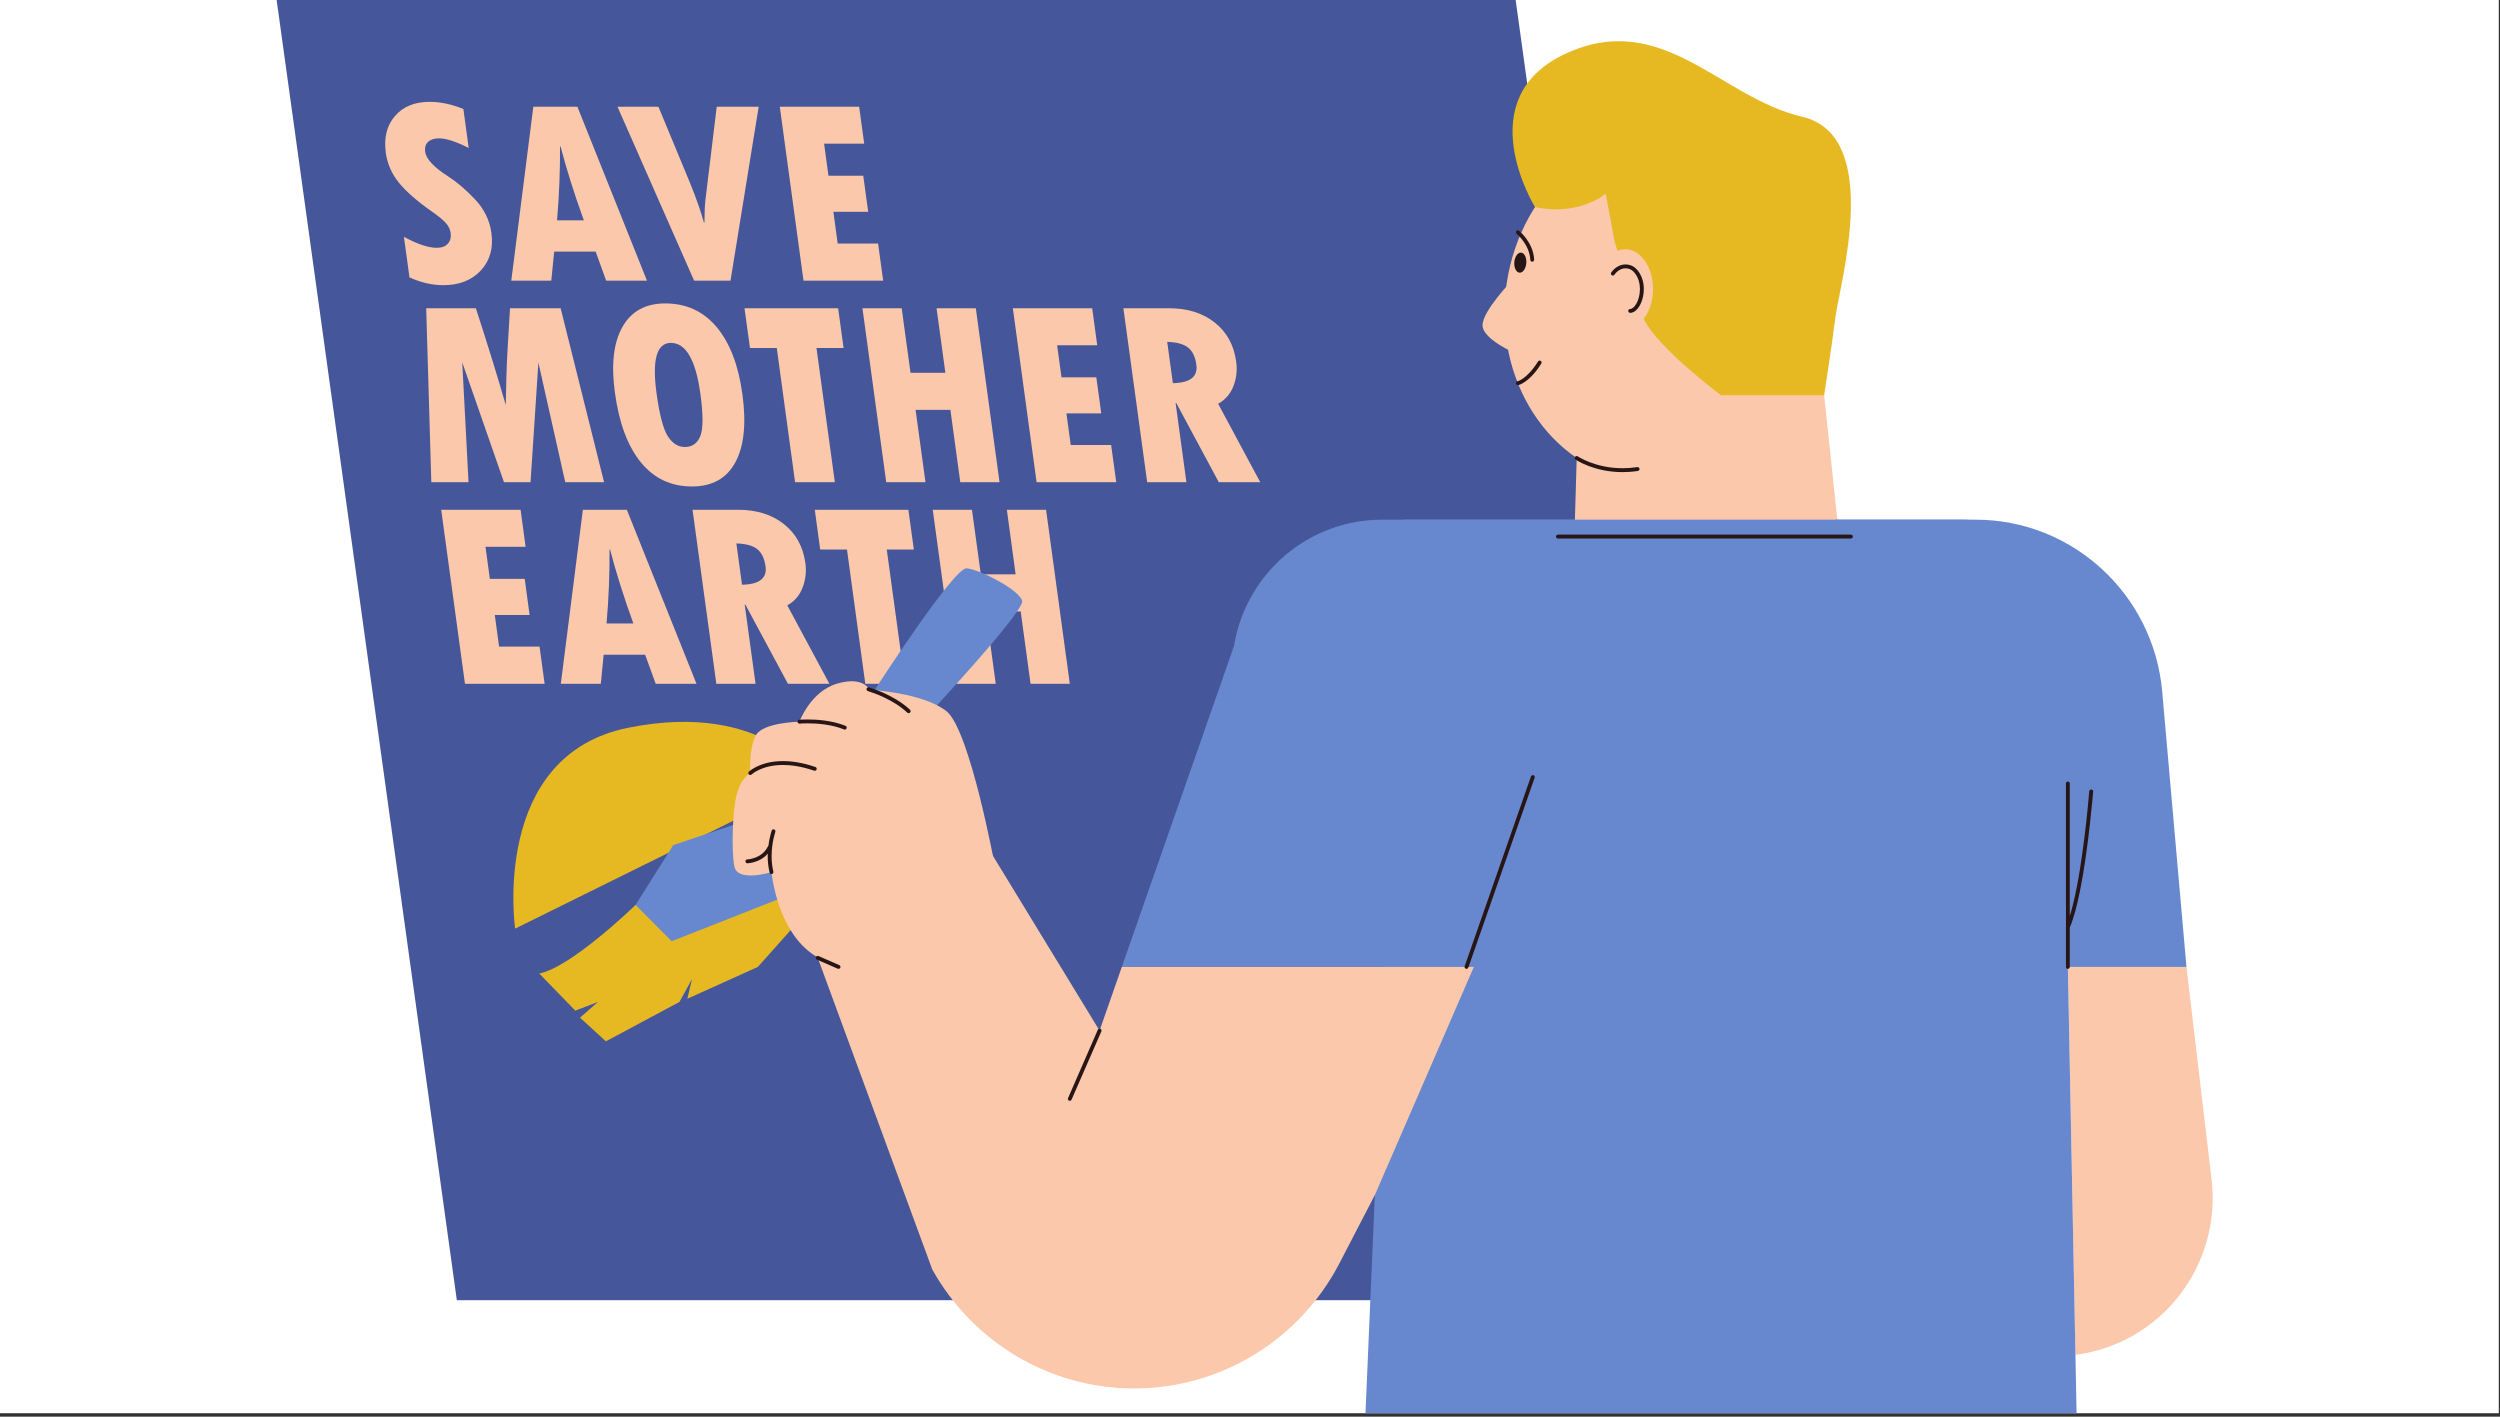 <?xml version="1.0" encoding="UTF-8"?>
<svg xmlns="http://www.w3.org/2000/svg" xmlns:xlink="http://www.w3.org/1999/xlink" width="480pt" height="272pt" viewBox="0 0 480 272" version="1.1">
<rect x="0" y="0" width="480" height="272" fill="#333333" stroke="none"/>
<defs>
<clipPath id="clip1">
  <path d="M 262.02 99.688 L 398.805 99.688 L 398.805 271.34 L 262.02 271.34 Z M 262.02 99.688 "/>
</clipPath>
</defs>
<g id="surface1">
<path style=" stroke:none;fill-rule:nonzero;fill:rgb(100%,100%,100%);fill-opacity:1;" d="M 0 0 L 479.766 0 L 479.766 271.34 L 0 271.34 Z M 0 0 "/>
<path style=" stroke:none;fill-rule:nonzero;fill:rgb(98.431%,78.431%,67.059%);fill-opacity:1;" d="M 419.801 185.648 L 424.621 226.449 C 426.574 242.992 414.91 258.023 398.48 260.121 L 397.031 185.648 L 419.801 185.648 "/>
<path style=" stroke:none;fill-rule:nonzero;fill:rgb(27.059%,34.118%,60.392%);fill-opacity:1;" d="M 325.59 249.633 L 87.711 249.633 L 53.113 0 L 291.004 0 L 325.59 249.633 "/>
<path style=" stroke:none;fill-rule:nonzero;fill:rgb(90.196%,72.549%,13.725%);fill-opacity:1;" d="M 98.906 178.293 C 98.906 178.293 94.098 145.012 120.703 139.711 C 147.309 134.398 156.441 149.844 156.441 149.844 L 98.906 178.293 "/>
<path style=" stroke:none;fill-rule:nonzero;fill:rgb(98.431%,78.431%,67.059%);fill-opacity:1;" d="M 78.617 53.258 L 77.555 45.469 C 80.133 46.875 82.23 47.578 83.852 47.578 C 84.801 47.578 85.512 47.32 85.98 46.785 C 86.461 46.262 86.641 45.57 86.52 44.699 C 86.43 44.027 86.129 43.414 85.602 42.824 C 85.09 42.242 84.23 41.527 83.035 40.691 C 80.168 38.695 78.023 36.832 76.617 35.113 C 75.211 33.383 74.363 31.449 74.074 29.332 C 73.684 26.449 74.262 24.105 75.824 22.289 C 77.379 20.469 79.598 19.555 82.465 19.555 C 84.586 19.555 86.754 20.023 88.973 20.938 L 89.988 28.414 C 87.578 27.188 85.68 26.562 84.297 26.562 C 83.359 26.562 82.656 26.797 82.176 27.254 C 81.707 27.711 81.52 28.336 81.629 29.141 C 81.832 30.535 83.293 32.121 86.039 33.863 C 87.668 34.898 89.375 36.363 91.172 38.238 C 92.957 40.113 94.02 42.277 94.352 44.754 C 94.754 47.633 94.074 50.023 92.332 51.918 C 90.582 53.816 88.168 54.754 85.09 54.754 C 82.98 54.754 80.824 54.254 78.617 53.258 "/>
<path style=" stroke:none;fill-rule:nonzero;fill:rgb(98.431%,78.431%,67.059%);fill-opacity:1;" d="M 112.098 42.301 C 110.289 37.332 108.805 32.602 107.621 28.113 L 107.523 28.113 C 107.555 32.734 107.367 37.457 106.953 42.301 Z M 124.219 53.883 L 116.383 53.883 L 114.363 48.305 L 106.406 48.305 L 105.848 53.883 L 98.168 53.883 L 102.398 20.492 L 110.859 20.492 L 124.219 53.883 "/>
<path style=" stroke:none;fill-rule:nonzero;fill:rgb(98.431%,78.431%,67.059%);fill-opacity:1;" d="M 118.559 20.492 L 126.418 20.492 L 132.535 35.246 C 133.715 38.16 134.586 40.66 135.156 42.723 L 135.258 42.723 C 135.258 40.902 135.324 39.41 135.457 38.246 L 137.613 20.492 L 145.668 20.492 L 140.258 53.883 L 133.27 53.883 L 118.559 20.492 "/>
<path style=" stroke:none;fill-rule:nonzero;fill:rgb(98.431%,78.431%,67.059%);fill-opacity:1;" d="M 149.723 20.492 L 164.957 20.492 L 165.926 27.59 L 158.227 27.59 L 159.062 33.738 L 165.746 33.738 L 166.695 40.668 L 160.012 40.668 L 160.836 46.754 L 168.594 46.754 L 169.566 53.883 L 154.273 53.883 L 149.723 20.492 "/>
<path style=" stroke:none;fill-rule:nonzero;fill:rgb(98.431%,78.431%,67.059%);fill-opacity:1;" d="M 81.832 59.184 L 91.363 59.184 C 93.707 66.383 95.613 72.59 97.109 77.77 L 97.223 72.59 C 97.266 70.582 97.355 68.605 97.477 66.684 L 97.926 59.184 L 107.645 59.184 L 115.98 92.578 L 108.527 92.578 L 103.371 69.621 L 101.863 92.578 L 96.762 92.578 L 88.75 69.566 L 89.957 92.578 L 82.812 92.578 L 81.832 59.184 "/>
<path style=" stroke:none;fill-rule:nonzero;fill:rgb(98.431%,78.431%,67.059%);fill-opacity:1;" d="M 128.816 65.836 C 126.094 65.836 125.18 69.051 126.051 75.469 C 126.617 79.609 127.332 82.367 128.215 83.75 C 129.098 85.133 130.18 85.824 131.496 85.824 C 132.902 85.824 133.883 85.133 134.453 83.75 C 135.023 82.367 135.023 79.652 134.477 75.625 C 133.582 69.105 131.695 65.836 128.816 65.836 Z M 132.855 93.402 C 128.84 93.402 125.57 91.863 123.047 88.773 C 120.512 85.668 118.852 81.207 118.059 75.367 C 117.32 69.977 117.801 65.781 119.508 62.77 C 121.207 59.766 123.949 58.258 127.723 58.258 C 131.754 58.258 135.043 59.766 137.59 62.789 C 140.121 65.805 141.785 70.113 142.543 75.715 C 143.316 81.328 142.855 85.668 141.184 88.773 C 139.508 91.863 136.73 93.402 132.855 93.402 "/>
<path style=" stroke:none;fill-rule:nonzero;fill:rgb(98.431%,78.431%,67.059%);fill-opacity:1;" d="M 142.945 59.184 L 160.926 59.184 L 161.965 66.82 L 156.762 66.82 L 160.289 92.578 L 152.656 92.578 L 149.141 66.82 L 143.996 66.82 L 142.945 59.184 "/>
<path style=" stroke:none;fill-rule:nonzero;fill:rgb(98.431%,78.431%,67.059%);fill-opacity:1;" d="M 165.59 59.184 L 173.125 59.184 L 174.82 71.574 L 181.508 71.574 L 179.82 59.184 L 187.355 59.184 L 191.91 92.578 L 184.375 92.578 L 182.477 78.695 L 175.793 78.695 L 177.691 92.578 L 170.156 92.578 L 165.59 59.184 "/>
<path style=" stroke:none;fill-rule:nonzero;fill:rgb(98.431%,78.431%,67.059%);fill-opacity:1;" d="M 194.465 59.184 L 209.699 59.184 L 210.668 66.293 L 202.969 66.293 L 203.805 72.445 L 210.492 72.445 L 211.441 79.375 L 204.754 79.375 L 205.582 85.445 L 213.336 85.445 L 214.32 92.578 L 199.027 92.578 L 194.465 59.184 "/>
<path style=" stroke:none;fill-rule:nonzero;fill:rgb(98.431%,78.431%,67.059%);fill-opacity:1;" d="M 224.105 65.637 L 225.191 73.57 C 228.516 73.504 230.023 72.32 229.699 70.043 C 229.496 68.492 228.961 67.379 228.09 66.719 C 227.23 66.051 225.902 65.691 224.105 65.637 Z M 215.691 59.184 L 224.465 59.184 C 228.012 59.184 230.938 60.102 233.246 61.941 C 235.547 63.773 236.918 66.262 237.344 69.418 C 237.578 71.027 237.398 72.602 236.832 74.105 C 236.25 75.613 235.27 76.754 233.883 77.523 L 241.965 92.578 L 234.008 92.578 L 225.836 77.367 L 225.715 77.367 L 227.789 92.578 L 220.258 92.578 L 215.691 59.184 "/>
<path style=" stroke:none;fill-rule:nonzero;fill:rgb(98.431%,78.431%,67.059%);fill-opacity:1;" d="M 84.711 97.879 L 99.957 97.879 L 100.914 104.988 L 93.215 104.988 L 94.051 111.137 L 100.746 111.137 L 101.684 118.082 L 95 118.082 L 95.824 124.152 L 103.594 124.152 L 104.566 131.285 L 89.273 131.285 L 84.711 97.879 "/>
<path style=" stroke:none;fill-rule:nonzero;fill:rgb(98.431%,78.431%,67.059%);fill-opacity:1;" d="M 121.605 119.699 C 119.801 114.73 118.305 110 117.133 105.512 L 117.031 105.512 C 117.066 110.133 116.875 114.867 116.461 119.699 Z M 133.727 131.285 L 125.895 131.285 L 123.863 125.703 L 115.902 125.703 L 115.355 131.285 L 107.68 131.285 L 111.91 97.879 L 120.355 97.879 L 133.727 131.285 "/>
<path style=" stroke:none;fill-rule:nonzero;fill:rgb(98.431%,78.431%,67.059%);fill-opacity:1;" d="M 141.383 104.34 L 142.465 112.266 C 145.793 112.211 147.301 111.027 146.988 108.738 C 146.762 107.188 146.227 106.082 145.367 105.414 C 144.508 104.742 143.18 104.398 141.383 104.34 Z M 132.969 97.879 L 141.742 97.879 C 145.289 97.879 148.215 98.805 150.523 100.637 C 152.836 102.465 154.195 104.965 154.633 108.113 C 154.855 109.73 154.676 111.293 154.098 112.812 C 153.527 114.32 152.543 115.457 151.16 116.227 L 159.242 131.285 L 151.285 131.285 L 143.102 116.07 L 142.98 116.07 L 145.066 131.285 L 137.535 131.285 L 132.969 97.879 "/>
<path style=" stroke:none;fill-rule:nonzero;fill:rgb(98.431%,78.431%,67.059%);fill-opacity:1;" d="M 156.441 97.879 L 174.41 97.879 L 175.457 105.512 L 170.258 105.512 L 173.785 131.285 L 166.137 131.285 L 162.621 105.512 L 157.477 105.512 L 156.441 97.879 "/>
<path style=" stroke:none;fill-rule:nonzero;fill:rgb(98.431%,78.431%,67.059%);fill-opacity:1;" d="M 179.086 97.879 L 186.617 97.879 L 188.316 110.27 L 195 110.27 L 193.316 97.879 L 200.848 97.879 L 205.402 131.285 L 197.867 131.285 L 195.973 117.398 L 189.285 117.398 L 191.184 131.285 L 183.648 131.285 L 179.086 97.879 "/>
<path style=" stroke:none;fill-rule:nonzero;fill:rgb(98.431%,78.431%,67.059%);fill-opacity:1;" d="M 352.777 99.879 L 302.379 99.879 L 303.516 61.117 L 348.672 61.117 L 352.777 99.879 "/>
<path style=" stroke:none;fill-rule:nonzero;fill:rgb(98.431%,78.431%,67.059%);fill-opacity:1;" d="M 348.281 63.281 C 345.523 81.754 330.09 94.73 313.805 92.277 C 297.512 89.832 286.539 72.867 289.285 54.398 C 292.031 35.938 307.477 22.945 323.762 25.402 C 340.043 27.855 351.027 44.82 348.281 63.281 "/>
<path style=" stroke:none;fill-rule:nonzero;fill:rgb(40.392%,53.333%,80.784%);fill-opacity:1;" d="M 265.348 99.777 C 251.238 99.777 239.207 110.055 236.918 124.062 L 215.391 185.648 L 282.789 185.648 L 308.293 99.777 L 265.348 99.777 "/>
<path style=" stroke:none;fill-rule:nonzero;fill:rgb(98.431%,78.431%,67.059%);fill-opacity:1;" d="M 352.777 99.879 C 352.777 103.637 341.508 106.684 327.578 106.684 C 313.672 106.684 302.379 103.637 302.379 99.879 C 302.379 96.117 313.672 93.059 327.578 93.059 C 341.508 93.059 352.777 96.117 352.777 99.879 "/>
<path style=" stroke:none;fill-rule:nonzero;fill:rgb(98.431%,78.431%,67.059%);fill-opacity:1;" d="M 290.289 53.883 C 290.289 53.883 284.645 59.688 284.645 62.445 C 284.645 65.199 291.238 67.969 291.238 67.969 L 290.289 53.883 "/>
<g clip-path="url(#clip1)" clip-rule="nonzero">
<path style=" stroke:none;fill-rule:nonzero;fill:rgb(40.392%,53.333%,80.784%);fill-opacity:1;" d="M 262.164 271.508 L 398.707 271.508 L 395.715 118.48 C 395.512 108.102 387.086 99.777 376.762 99.777 L 269.531 99.777 L 262.164 271.508 "/>
</g>
<path style=" stroke:none;fill-rule:nonzero;fill:rgb(40.392%,53.333%,80.784%);fill-opacity:1;" d="M 415.145 132.812 L 419.801 185.648 L 352.398 185.648 L 352.398 99.777 L 379.297 99.777 C 397.934 99.777 413.504 114.117 415.145 132.812 "/>
<path style=" stroke:none;fill-rule:nonzero;fill:rgb(90.196%,72.549%,13.725%);fill-opacity:1;" d="M 294.723 39.754 C 294.723 39.754 281.875 19.02 300.523 10.336 C 319.176 1.664 330.312 18.773 345.961 22.398 C 361.598 26.027 353.227 54.453 352.398 60.926 C 351.574 67.398 350.234 75.883 350.234 75.883 L 330.434 75.883 C 330.434 75.883 318.281 66.797 315.668 61.352 C 313.07 55.902 310.055 46.617 310.055 46.617 L 308.293 37.188 C 308.293 37.188 303.258 41.574 294.723 39.754 "/>
<path style=" stroke:none;fill-rule:nonzero;fill:rgb(40.392%,53.333%,80.784%);fill-opacity:1;" d="M 167.914 132.5 C 167.914 132.5 183.137 108.918 185.59 109.117 C 188.035 109.32 195.738 113.238 196.25 115.367 C 196.773 117.5 175.938 139.711 175.938 139.711 L 167.914 132.5 "/>
<path style=" stroke:none;fill-rule:nonzero;fill:rgb(90.196%,72.549%,13.725%);fill-opacity:1;" d="M 122.031 173.75 C 122.031 173.75 109.711 185.715 103.539 186.918 L 110.457 194.039 L 114.82 192.367 L 111.363 195.391 L 116.328 199.934 L 130.457 192.367 L 132.867 187.98 L 131.965 191.762 L 145.504 185.648 L 162.055 167.098 L 122.031 173.75 "/>
<path style=" stroke:none;fill-rule:nonzero;fill:rgb(40.392%,53.333%,80.784%);fill-opacity:1;" d="M 151.82 154.688 L 129.262 162.254 L 122.031 173.75 L 128.961 180.715 L 170.469 164.363 L 151.82 154.688 "/>
<path style=" stroke:none;fill-rule:nonzero;fill:rgb(98.431%,78.431%,67.059%);fill-opacity:1;" d="M 191.082 166.586 C 191.082 166.586 186.227 140.09 181.707 136.539 C 177.176 132.969 166.918 132.422 166.918 132.422 C 166.918 132.422 165.805 129.754 160.703 131.262 C 155.602 132.77 153.492 138.57 153.492 138.57 C 153.492 138.57 146.617 138.695 145.18 141.094 C 143.75 143.48 144.051 148.426 144.051 148.426 C 144.051 148.426 142.23 149.375 141.43 152.613 C 140.625 155.859 140.414 163.168 140.992 166.328 C 141.574 169.488 148.125 167.445 148.125 167.445 C 148.125 167.445 149.664 184.43 162.211 185.355 C 162.211 185.355 190.121 182.008 191.082 166.586 "/>
<path style=" stroke:none;fill-rule:nonzero;fill:rgb(98.431%,78.431%,67.059%);fill-opacity:1;" d="M 215.391 185.648 L 211.117 197.879 L 188.516 160.836 L 157.008 183.906 L 178.996 243.738 C 186.863 257.848 201.684 266.586 217.758 266.586 C 234.309 266.586 249.488 257.332 257.152 242.59 L 263.961 229.465 L 282.98 185.648 L 215.391 185.648 "/>
<path style=" stroke:none;fill-rule:nonzero;fill:rgb(15.686%,8.235%,8.627%);fill-opacity:1;" d="M 293.047 50.512 C 292.969 51.586 292.387 52.41 291.754 52.355 C 291.117 52.309 290.668 51.406 290.746 50.336 C 290.836 49.273 291.418 48.449 292.055 48.504 C 292.68 48.551 293.137 49.453 293.047 50.512 "/>
<path style=" stroke:none;fill-rule:nonzero;fill:rgb(15.686%,8.235%,8.627%);fill-opacity:1;" d="M 299.129 103.395 C 300.121 103.395 355.367 103.395 355.367 103.395 C 355.582 103.395 355.746 103.227 355.746 103.023 C 355.746 102.812 355.582 102.645 355.367 102.645 C 355.367 102.645 300.121 102.645 299.129 102.645 C 298.918 102.645 298.75 102.812 298.75 103.023 C 298.75 103.227 298.918 103.395 299.129 103.395 Z M 401.137 151.93 C 401.137 151.93 401.117 152.23 401.059 152.77 C 400.902 154.664 400.445 159.508 399.699 164.574 C 398.973 169.664 397.945 175 396.684 177.836 C 396.605 178.023 396.684 178.246 396.875 178.324 C 397.066 178.414 397.289 178.324 397.367 178.148 C 398.125 176.43 398.773 173.949 399.332 171.184 C 401.016 162.891 401.875 151.996 401.887 151.988 C 401.898 151.785 401.742 151.598 401.539 151.586 C 401.34 151.562 401.148 151.719 401.137 151.93 Z M 156.852 184.254 L 160.848 185.992 C 161.039 186.07 161.262 185.98 161.34 185.793 C 161.418 185.602 161.328 185.379 161.137 185.301 L 157.152 183.559 C 156.965 183.48 156.742 183.57 156.664 183.762 C 156.586 183.949 156.664 184.176 156.852 184.254 Z M 143.516 165.758 C 143.539 165.746 144.332 165.727 145.312 165.348 C 146.285 164.977 147.445 164.242 148.113 162.812 C 148.203 162.621 148.125 162.398 147.934 162.32 C 147.746 162.23 147.535 162.309 147.445 162.5 C 146.875 163.695 145.902 164.32 145.043 164.652 C 144.609 164.809 144.219 164.91 143.93 164.957 C 143.793 164.977 143.672 164.988 143.594 165 L 143.48 165 C 143.281 165.012 143.113 165.18 143.125 165.391 C 143.137 165.602 143.305 165.758 143.516 165.758 Z M 148.16 159.477 C 148.16 159.508 147.41 161.652 147.398 164.418 C 147.398 165.402 147.5 166.461 147.77 167.535 C 147.812 167.734 148.012 167.855 148.215 167.801 C 148.414 167.758 148.539 167.555 148.48 167.344 C 148.246 166.363 148.148 165.355 148.148 164.418 C 148.148 163.102 148.324 161.918 148.504 161.07 C 148.594 160.648 148.695 160.312 148.762 160.078 C 148.785 159.957 148.816 159.879 148.828 159.809 L 148.863 159.723 C 148.93 159.531 148.828 159.309 148.629 159.242 C 148.438 159.176 148.227 159.285 148.16 159.477 Z M 144.309 148.695 C 144.387 148.629 146.293 146.875 150.336 146.875 C 151.965 146.875 153.949 147.164 156.316 147.969 C 156.508 148.035 156.719 147.934 156.785 147.746 C 156.852 147.543 156.754 147.332 156.562 147.266 C 154.129 146.43 152.055 146.129 150.336 146.129 C 145.926 146.129 143.84 148.113 143.793 148.16 C 143.648 148.305 143.637 148.539 143.785 148.684 C 143.93 148.84 144.164 148.84 144.309 148.695 Z M 166.641 132.691 C 166.641 132.691 166.707 132.711 166.84 132.758 C 167.746 133.035 171.598 134.363 174.207 136.832 C 174.363 136.965 174.598 136.953 174.73 136.809 C 174.879 136.652 174.867 136.418 174.723 136.273 C 171.539 133.305 166.875 131.988 166.84 131.977 C 166.652 131.918 166.441 132.031 166.383 132.23 C 166.328 132.434 166.441 132.633 166.641 132.691 Z M 153.516 138.941 C 153.516 138.941 153.551 138.93 153.629 138.93 C 153.84 138.906 154.352 138.883 155.066 138.883 C 156.773 138.883 159.621 139.062 162.066 140.055 C 162.254 140.133 162.465 140.035 162.543 139.844 C 162.621 139.652 162.535 139.441 162.332 139.352 C 159.742 138.316 156.832 138.137 155.066 138.137 C 154.086 138.137 153.461 138.191 153.461 138.191 C 153.246 138.215 153.102 138.395 153.113 138.594 C 153.137 138.805 153.316 138.949 153.516 138.941 Z M 205.738 211.137 L 211.461 198.023 C 211.539 197.836 211.449 197.613 211.273 197.535 C 211.082 197.457 210.859 197.535 210.781 197.723 L 205.066 210.836 C 204.977 211.027 205.066 211.25 205.258 211.328 C 205.445 211.406 205.66 211.316 205.738 211.137 Z M 397.398 185.648 L 397.398 150.426 C 397.398 150.223 397.23 150.055 397.031 150.055 C 396.82 150.055 396.664 150.223 396.664 150.426 L 396.664 185.648 C 396.664 185.848 396.82 186.027 397.031 186.027 C 397.23 186.027 397.398 185.848 397.398 185.648 Z M 293.949 149.074 L 281.215 185.523 C 281.148 185.715 281.25 185.938 281.449 186.004 C 281.641 186.07 281.852 185.961 281.918 185.77 L 294.652 149.32 C 294.723 149.129 294.633 148.906 294.43 148.84 C 294.242 148.773 294.027 148.883 293.949 149.074 Z M 302.523 88.246 C 302.555 88.27 306.016 90.648 311.539 90.648 C 312.465 90.648 313.449 90.582 314.477 90.426 C 314.676 90.391 314.809 90.199 314.789 90 C 314.754 89.801 314.566 89.652 314.363 89.688 C 313.371 89.832 312.434 89.898 311.539 89.898 C 308.883 89.898 306.73 89.32 305.234 88.75 C 304.496 88.473 303.918 88.18 303.527 87.969 C 303.336 87.867 303.18 87.777 303.082 87.723 L 302.98 87.645 L 302.945 87.633 C 302.777 87.512 302.543 87.555 302.422 87.723 C 302.309 87.891 302.355 88.125 302.523 88.246 Z M 291.195 44.887 L 291.215 44.91 C 291.34 45.023 291.965 45.559 292.566 46.43 C 293.168 47.309 293.75 48.492 293.816 49.887 C 293.828 50.09 294.008 50.258 294.207 50.246 C 294.41 50.234 294.566 50.055 294.555 49.855 C 294.477 48.16 293.75 46.785 293.047 45.824 C 292.355 44.867 291.676 44.32 291.664 44.309 C 291.496 44.176 291.262 44.207 291.137 44.363 C 291.004 44.531 291.039 44.754 291.195 44.887 Z M 295.301 69.41 C 294.195 71.172 293.18 72.121 292.465 72.633 C 292.109 72.891 291.82 73.035 291.629 73.113 C 291.527 73.148 291.449 73.168 291.418 73.191 L 291.363 73.203 L 291.383 73.348 L 291.363 73.203 L 291.383 73.348 L 291.363 73.203 C 291.16 73.238 291.027 73.426 291.059 73.637 C 291.105 73.84 291.293 73.973 291.496 73.941 C 291.598 73.93 293.637 73.48 295.926 69.801 C 296.039 69.633 295.98 69.398 295.816 69.285 C 295.637 69.176 295.414 69.23 295.301 69.41 "/>
<path style=" stroke:none;fill-rule:nonzero;fill:rgb(98.431%,78.431%,67.059%);fill-opacity:1;" d="M 317.379 55.504 C 317.379 59.711 315 63.125 312.066 63.125 C 309.129 63.125 306.742 59.711 306.742 55.504 C 306.742 51.285 309.129 47.855 312.066 47.855 C 315 47.855 317.379 51.285 317.379 55.504 "/>
<path style=" stroke:none;fill-rule:nonzero;fill:rgb(15.686%,8.235%,8.627%);fill-opacity:1;" d="M 309.977 52.734 L 309.988 52.723 C 310.023 52.668 310.246 52.355 310.613 52.066 C 310.98 51.773 311.473 51.52 312.086 51.52 C 312.332 51.52 312.59 51.551 312.867 51.652 C 313.258 51.773 313.773 52.176 314.164 52.836 C 314.574 53.48 314.867 54.375 314.867 55.504 C 314.867 56.617 314.574 57.613 314.184 58.305 C 313.984 58.637 313.762 58.918 313.551 59.086 C 313.336 59.254 313.137 59.332 312.992 59.332 C 312.777 59.332 312.621 59.488 312.621 59.699 C 312.621 59.898 312.777 60.066 312.992 60.066 C 313.359 60.066 313.707 59.91 314.02 59.664 C 314.91 58.93 315.602 57.367 315.613 55.504 C 315.613 54.242 315.277 53.215 314.801 52.434 C 314.32 51.664 313.715 51.137 313.102 50.938 C 312.746 50.816 312.41 50.77 312.086 50.77 C 311.207 50.77 310.512 51.172 310.055 51.551 C 309.609 51.941 309.375 52.309 309.352 52.332 C 309.242 52.5 309.297 52.734 309.465 52.848 C 309.645 52.957 309.879 52.902 309.977 52.734 "/>
</g>
</svg>
